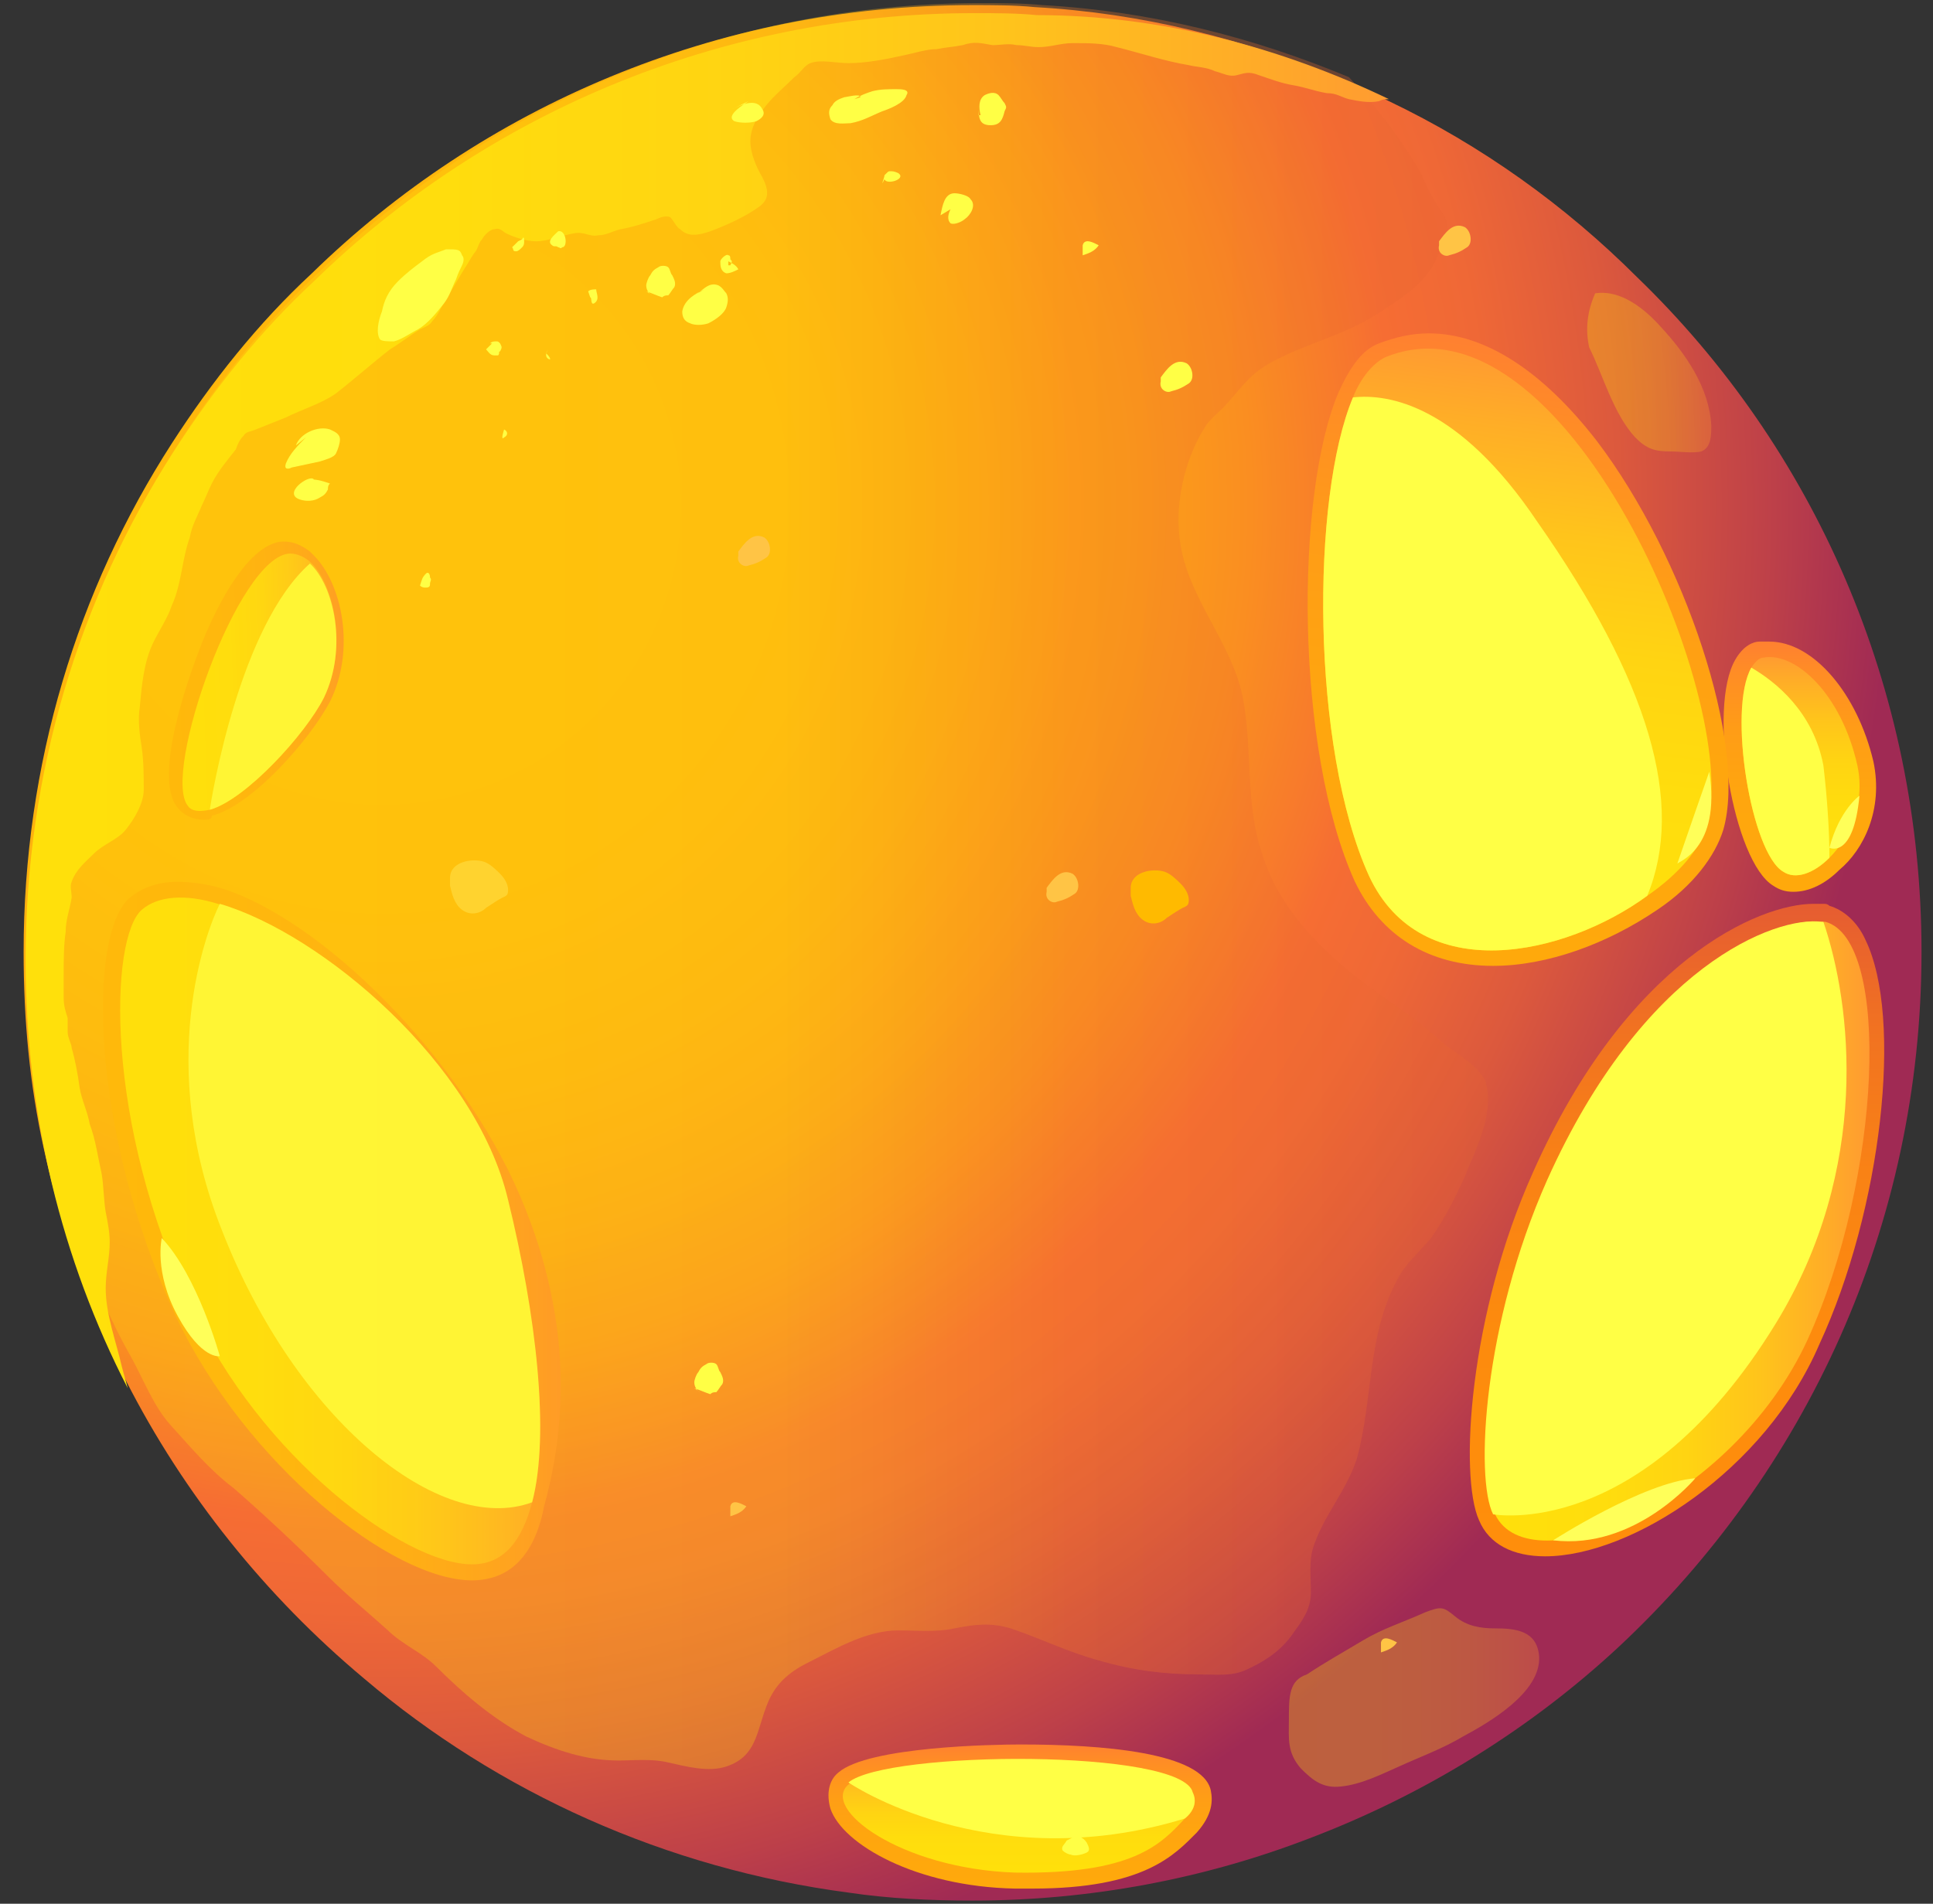 <svg width="67" height="66" viewBox="0 0 67 66" fill="none" xmlns="http://www.w3.org/2000/svg">
<rect x="0" y="0" width="67" height="66" fill="#333333" stroke="none"/>
<path fill-rule="evenodd" clip-rule="evenodd" d="M66.602 32.999C66.602 42.506 62.577 51.041 56.124 57.078C53.07 59.923 49.393 62.213 45.368 63.739C41.76 65.127 37.804 65.89 33.71 65.89C32.253 65.89 30.796 65.821 29.408 65.613C23.093 64.78 17.265 62.143 12.615 58.188C9.215 55.343 6.37 51.804 4.358 47.849C3.109 45.351 2.137 42.644 1.513 39.799C1.027 37.579 0.819 35.358 0.819 32.999C0.819 26.476 2.692 20.439 5.954 15.374C7.342 13.223 8.938 11.21 10.811 9.475C16.709 3.716 24.828 0.177 33.71 0.177C34.404 0.177 35.167 0.177 35.861 0.246C39.608 0.455 43.148 1.357 46.478 2.744C47.033 2.953 47.589 3.23 48.144 3.508C51.336 5.034 54.25 7.116 56.748 9.614C62.855 15.512 66.602 23.839 66.602 32.999Z" fill="url(#paint0_radial_168_75083)"/>
<path fill-rule="evenodd" clip-rule="evenodd" d="M16.362 54.788C13.587 54.788 8.521 50.763 6.092 45.628C3.109 39.175 3.039 32.375 4.496 31.125C4.913 30.779 5.468 30.57 6.162 30.57C6.578 30.57 7.133 30.64 7.619 30.779C11.089 31.819 15.946 36.607 18.028 41.465C20.04 46.183 19.485 49.931 18.86 52.221C18.444 54.372 17.264 54.788 16.362 54.788Z" fill="url(#paint1_linear_168_75083)"/>
<path fill-rule="evenodd" clip-rule="evenodd" d="M18.444 52.082C18.097 53.4 17.473 54.233 16.363 54.233C14.003 54.233 9.007 50.486 6.648 45.351C3.594 38.897 3.803 32.513 4.913 31.542C5.468 31.056 6.44 30.987 7.55 31.334C11.089 32.374 16.432 36.885 17.542 41.604C18.583 45.559 19.069 49.722 18.444 52.082Z" fill="url(#paint2_linear_168_75083)"/>
<path fill-rule="evenodd" clip-rule="evenodd" d="M7.064 28.419C6.717 28.419 6.37 28.28 6.162 28.003C5.26 26.962 6.578 23.284 7.134 21.966C8.036 19.884 9.007 18.774 9.84 18.774C10.187 18.774 10.464 18.913 10.742 19.121L10.881 19.26C11.852 20.231 12.338 22.521 11.436 24.325C10.742 25.644 8.73 27.933 7.342 28.28C7.342 28.419 7.203 28.419 7.064 28.419Z" fill="url(#paint3_linear_168_75083)"/>
<path fill-rule="evenodd" clip-rule="evenodd" d="M11.228 24.186C10.603 25.435 8.521 27.725 7.272 28.072C6.925 28.142 6.648 28.142 6.509 27.933C5.607 26.823 8.244 19.26 10.048 19.19C10.325 19.19 10.603 19.329 10.811 19.537C11.575 20.3 12.06 22.452 11.228 24.186Z" fill="url(#paint4_linear_168_75083)"/>
<path fill-rule="evenodd" clip-rule="evenodd" d="M53.556 53.955C52.446 53.955 51.613 53.539 51.266 52.706C50.572 51.179 50.919 45.559 53.14 40.632C56.401 33.277 60.981 31.334 62.855 31.334C62.993 31.334 63.132 31.334 63.202 31.334C63.271 31.334 63.34 31.334 63.41 31.403C63.895 31.542 64.381 31.958 64.659 32.583C65.977 35.289 65.214 41.95 63.063 46.6C61.189 50.971 56.54 53.955 53.556 53.955Z" fill="url(#paint5_linear_168_75083)"/>
<path fill-rule="evenodd" clip-rule="evenodd" d="M62.646 46.461C60.009 52.151 53.001 54.996 51.821 52.498C51.197 51.249 51.474 45.906 53.695 40.91C57.026 33.485 61.605 31.75 63.201 31.958H63.271C65.561 32.583 65.214 40.84 62.646 46.461Z" fill="url(#paint6_linear_168_75083)"/>
<path fill-rule="evenodd" clip-rule="evenodd" d="M62.161 30.917C61.883 30.917 61.675 30.848 61.467 30.709C60.079 29.877 59.177 24.533 60.148 22.868C60.426 22.382 60.773 22.243 60.981 22.243C61.051 22.243 61.189 22.243 61.328 22.243C62.855 22.243 64.381 24.048 64.936 26.407C65.284 28.072 64.59 29.46 63.757 30.154C63.271 30.64 62.716 30.917 62.161 30.917Z" fill="url(#paint7_linear_168_75083)"/>
<path fill-rule="evenodd" clip-rule="evenodd" d="M63.41 29.738C62.855 30.293 62.23 30.501 61.814 30.223C60.703 29.599 59.871 24.603 60.703 23.145C60.842 22.937 60.981 22.799 61.12 22.799C62.23 22.59 63.826 24.048 64.381 26.546C64.659 27.864 64.104 29.044 63.41 29.738Z" fill="url(#paint8_linear_168_75083)"/>
<path fill-rule="evenodd" clip-rule="evenodd" d="M35.792 65.474C35.584 65.474 35.376 65.474 35.167 65.474C31.767 65.405 29.2 63.947 28.783 62.699C28.645 62.213 28.714 61.727 29.061 61.449C30.102 60.547 34.473 60.478 35.376 60.478C38.221 60.478 41.69 60.755 41.968 62.074C42.037 62.421 42.037 62.907 41.482 63.531C40.719 64.294 39.678 65.474 35.792 65.474Z" fill="url(#paint9_linear_168_75083)"/>
<path fill-rule="evenodd" clip-rule="evenodd" d="M41.066 63.045C40.233 63.947 39.261 64.988 35.167 64.919C31.212 64.78 28.436 62.699 29.408 61.866C30.726 60.755 40.996 60.686 41.343 62.213C41.482 62.421 41.413 62.768 41.066 63.045Z" fill="url(#paint10_linear_168_75083)"/>
<path fill-rule="evenodd" clip-rule="evenodd" d="M51.752 33.485C49.531 33.485 47.866 32.444 46.964 30.57C44.882 25.991 44.882 17.108 46.409 13.569C46.825 12.667 47.242 12.112 47.797 11.904C48.352 11.696 48.907 11.557 49.531 11.557C51.474 11.557 53.487 12.876 55.36 15.304C58.413 19.329 60.565 25.852 59.732 28.766C59.454 29.668 58.691 30.709 57.442 31.542C55.707 32.721 53.626 33.485 51.752 33.485Z" fill="url(#paint11_linear_168_75083)"/>
<path fill-rule="evenodd" clip-rule="evenodd" d="M59.177 28.558C58.969 29.391 58.205 30.293 57.095 31.056C54.25 33.138 49.254 34.248 47.45 30.362C45.438 25.921 45.438 17.247 46.895 13.778C47.172 13.084 47.589 12.598 48.005 12.39C54.181 9.822 60.357 24.256 59.177 28.558Z" fill="url(#paint12_linear_168_75083)"/>
<path fill-rule="evenodd" clip-rule="evenodd" d="M18.444 52.082C15.252 53.261 10.256 49.236 7.689 42.644C5.399 36.885 7.133 32.305 7.619 31.334C11.158 32.374 16.501 36.885 17.612 41.603C18.583 45.559 19.069 49.722 18.444 52.082Z" fill="#FFFF45"/>
<path fill-rule="evenodd" clip-rule="evenodd" d="M41.066 63.045C34.266 65.127 29.408 61.796 29.408 61.796C30.727 60.686 40.996 60.617 41.343 62.143C41.482 62.421 41.413 62.768 41.066 63.045Z" fill="#FFFF45"/>
<path fill-rule="evenodd" clip-rule="evenodd" d="M61.536 45.906C56.887 53.469 51.752 52.498 51.752 52.498C51.127 51.249 51.405 45.906 53.626 40.91C56.956 33.485 61.536 31.75 63.132 31.958H63.201C64.173 34.803 64.867 40.493 61.536 45.906Z" fill="#FFFF45"/>
<path fill-rule="evenodd" clip-rule="evenodd" d="M57.095 31.056C54.25 33.138 49.254 34.248 47.45 30.362C45.438 25.921 45.438 17.247 46.895 13.778C48.144 13.639 50.572 14.055 53.279 18.08C57.165 23.631 58.414 27.864 57.095 31.056Z" fill="#FFFF45"/>
<path fill-rule="evenodd" clip-rule="evenodd" d="M63.41 29.738C62.855 30.293 62.23 30.501 61.814 30.223C60.703 29.599 59.871 24.603 60.703 23.145C61.536 23.631 62.855 24.672 63.202 26.546C63.34 27.725 63.41 28.836 63.41 29.738Z" fill="#FFFF45"/>
<path fill-rule="evenodd" clip-rule="evenodd" d="M11.228 24.186C10.603 25.435 8.521 27.725 7.272 28.072C7.342 27.587 8.313 21.688 10.742 19.537C11.575 20.3 12.06 22.452 11.228 24.186Z" fill="#FFFF45"/>
<path opacity="0.3" fill-rule="evenodd" clip-rule="evenodd" d="M50.781 40.771C50.434 41.534 50.087 42.228 49.601 42.922C49.185 43.408 48.699 43.824 48.422 44.379C47.381 46.322 47.589 48.543 47.034 50.555C46.687 51.665 45.854 52.567 45.507 53.678C45.368 54.163 45.438 54.649 45.438 55.204C45.438 55.829 45.091 56.245 44.744 56.731C44.327 57.286 43.772 57.633 43.148 57.91C42.662 58.119 42.107 58.049 41.552 58.049C40.372 58.049 39.262 57.91 38.082 57.563C37.041 57.286 36.07 56.8 35.029 56.453C34.335 56.245 33.78 56.315 33.086 56.453C32.462 56.592 31.768 56.523 31.143 56.523C30.033 56.523 28.992 57.147 28.02 57.633C27.326 57.98 26.841 58.396 26.563 59.16C26.216 60.062 26.216 60.894 25.175 61.241C24.551 61.449 23.788 61.241 23.163 61.102C22.608 60.964 21.983 61.033 21.428 61.033C20.318 61.033 19.277 60.686 18.236 60.2C17.057 59.576 16.016 58.674 15.114 57.772C14.628 57.286 13.934 57.008 13.448 56.523C12.754 55.898 11.991 55.274 11.367 54.649C10.326 53.608 9.215 52.567 8.105 51.596C7.272 50.971 6.579 50.139 5.885 49.375C5.33 48.751 4.983 47.849 4.566 47.085C3.734 45.628 3.04 43.963 2.623 42.297C2.138 40.424 1.582 38.411 1.652 36.469C1.652 34.803 1.444 33.277 1.444 31.611C1.305 34.734 1.444 37.301 1.791 39.73C1.305 37.509 1.097 35.289 1.097 32.93C1.097 26.407 2.97 20.37 6.232 15.304C7.619 13.153 9.215 11.141 11.089 9.406C16.987 3.647 25.106 0.108 33.988 0.108C34.682 0.108 35.445 0.108 36.139 0.177C39.886 0.385 43.425 1.287 46.756 2.675C47.589 3.577 48.422 4.618 49.046 5.659C49.324 6.075 49.462 6.561 49.74 6.977C49.948 7.394 50.226 7.532 50.156 8.018C50.087 8.296 49.948 8.643 49.809 8.92C49.462 9.822 48.422 10.447 47.658 10.933C46.548 11.627 45.299 11.904 44.119 12.529C43.356 12.945 43.148 13.292 42.593 13.916C42.315 14.263 41.968 14.472 41.76 14.819C41.135 15.79 40.788 17.178 40.858 18.288C40.927 20.509 42.662 22.105 43.078 24.186C43.425 25.991 43.148 27.933 43.772 29.668C44.397 31.681 46.132 33.277 47.797 34.456C48.491 34.942 49.115 35.358 49.74 35.913C50.295 36.469 51.058 36.746 51.475 37.44C51.822 38.55 51.197 39.73 50.781 40.771Z" fill="url(#paint13_linear_168_75083)"/>
<path fill-rule="evenodd" clip-rule="evenodd" d="M48.144 3.438C48.005 3.438 47.935 3.438 47.797 3.508C47.45 3.577 47.103 3.508 46.756 3.438C46.478 3.369 46.339 3.23 45.992 3.23C45.576 3.161 45.229 3.022 44.813 2.953C44.397 2.883 44.05 2.744 43.633 2.606C43.286 2.467 43.147 2.536 42.87 2.606C42.592 2.675 42.384 2.536 42.106 2.467C41.829 2.328 41.482 2.328 41.205 2.259C40.372 2.12 39.539 1.842 38.706 1.634C38.221 1.495 37.735 1.495 37.18 1.495C36.763 1.495 36.416 1.634 36 1.634C35.723 1.634 35.514 1.565 35.237 1.565C34.959 1.495 34.682 1.565 34.404 1.565C33.988 1.495 33.78 1.426 33.363 1.565C33.016 1.634 32.808 1.634 32.461 1.704C32.114 1.704 31.698 1.842 31.351 1.912C30.726 2.051 30.032 2.189 29.408 2.189C28.992 2.189 28.436 2.051 28.09 2.189C27.881 2.259 27.743 2.536 27.534 2.675C27.187 3.022 26.84 3.3 26.563 3.647C26.285 3.994 26.008 4.41 26.008 4.896C26.008 5.312 26.216 5.798 26.424 6.145C26.632 6.561 26.702 6.908 26.285 7.186C25.8 7.532 25.175 7.81 24.62 8.018C24.204 8.157 23.857 8.226 23.579 7.949C23.44 7.879 23.371 7.671 23.232 7.532C23.093 7.463 22.885 7.532 22.746 7.602C22.33 7.741 21.914 7.879 21.497 7.949C21.22 8.018 21.012 8.157 20.734 8.157C20.456 8.226 20.248 8.018 19.901 8.088C19.485 8.157 18.999 8.365 18.583 8.365C18.236 8.365 17.82 8.226 17.542 8.088C17.403 8.018 17.334 7.879 17.126 7.949C16.987 7.949 16.779 8.157 16.709 8.296C16.571 8.435 16.571 8.643 16.432 8.782C16.293 8.99 16.224 9.128 16.085 9.337C15.877 9.684 15.668 10.031 15.46 10.377C15.322 10.586 15.183 10.933 14.975 11.141C14.905 11.28 14.697 11.349 14.558 11.418C14.211 11.627 13.864 11.904 13.517 12.112C12.893 12.598 12.268 13.153 11.644 13.639C11.158 13.986 10.464 14.194 9.909 14.472C9.562 14.61 9.215 14.749 8.868 14.888C8.729 14.957 8.521 14.957 8.452 15.096C8.313 15.235 8.244 15.374 8.174 15.582C7.897 15.929 7.55 16.345 7.342 16.762C7.203 17.039 7.133 17.247 6.995 17.525C6.856 17.872 6.648 18.219 6.578 18.635C6.301 19.398 6.301 20.231 5.954 20.994C5.815 21.411 5.537 21.827 5.329 22.243C4.982 22.937 4.913 23.77 4.843 24.533C4.774 24.95 4.843 25.505 4.913 25.921C4.982 26.407 4.982 26.893 4.982 27.378C4.982 27.864 4.635 28.419 4.358 28.766C4.08 29.113 3.594 29.252 3.247 29.599C2.97 29.876 2.623 30.154 2.484 30.57C2.415 30.709 2.484 30.917 2.484 31.125C2.415 31.542 2.276 31.889 2.276 32.305C2.207 32.791 2.207 33.277 2.207 33.832C2.207 34.109 2.207 34.318 2.207 34.595C2.207 34.873 2.276 35.081 2.345 35.289C2.345 35.428 2.345 35.636 2.345 35.775C2.345 35.983 2.484 36.191 2.484 36.33C2.623 36.816 2.692 37.232 2.762 37.718C2.831 38.134 3.039 38.55 3.109 38.967C3.317 39.522 3.386 40.077 3.525 40.702C3.594 41.118 3.594 41.604 3.664 42.02C3.733 42.367 3.803 42.714 3.803 43.061C3.803 43.616 3.664 44.102 3.664 44.657C3.664 45.559 4.011 46.461 4.219 47.363C4.288 47.641 4.358 47.849 4.427 48.126C2.137 43.685 0.888 38.62 0.888 33.277C0.888 26.754 2.762 20.717 6.023 15.651C7.411 13.5 9.007 11.488 10.88 9.753C16.779 3.994 24.898 0.455 33.78 0.455C34.474 0.455 35.237 0.455 35.931 0.524C40.233 0.524 44.396 1.634 48.144 3.438Z" fill="url(#paint14_linear_168_75083)"/>
<path opacity="0.3" fill-rule="evenodd" clip-rule="evenodd" d="M45.299 58.049C45.923 57.633 46.548 57.286 47.242 56.87C47.936 56.453 48.63 56.245 49.393 55.898C49.948 55.69 50.017 55.69 50.434 56.037C50.85 56.384 51.336 56.453 51.822 56.453C52.516 56.453 53.279 56.523 53.348 57.425C53.418 58.674 51.613 59.715 50.711 60.2C50.017 60.617 49.254 60.894 48.491 61.241C47.866 61.519 47.172 61.866 46.478 61.935C45.854 62.005 45.507 61.727 45.091 61.311C44.605 60.755 44.674 60.27 44.674 59.645C44.674 58.812 44.674 58.257 45.299 58.049Z" fill="url(#paint15_linear_168_75083)"/>
<path opacity="0.3" fill-rule="evenodd" clip-rule="evenodd" d="M55.083 12.043C55.568 13.014 55.915 14.333 56.679 15.165C57.095 15.582 57.373 15.651 57.928 15.651C58.205 15.651 58.691 15.721 58.968 15.651C59.315 15.512 59.315 15.096 59.315 14.749C59.246 13.431 58.413 12.251 57.581 11.349C57.026 10.725 56.193 10.031 55.291 10.169C55.013 10.794 54.944 11.418 55.083 12.043Z" fill="url(#paint16_linear_168_75083)"/>
<path fill-rule="evenodd" clip-rule="evenodd" d="M36.972 63.809C36.902 63.947 36.764 64.017 36.833 64.156C36.902 64.225 37.041 64.294 37.11 64.294C37.249 64.364 37.527 64.294 37.666 64.225C37.804 64.156 37.735 64.017 37.666 63.878C37.527 63.67 37.319 63.6 37.11 63.739L36.972 63.809Z" fill="#FFFF45"/>
<path fill-rule="evenodd" clip-rule="evenodd" d="M15.46 8.643C15.113 8.782 14.975 8.782 14.628 9.059C14.35 9.267 14.072 9.475 13.795 9.753C13.448 10.1 13.309 10.447 13.24 10.794C13.101 11.141 13.032 11.557 13.17 11.765C13.24 11.835 13.448 11.835 13.656 11.835C13.934 11.765 14.211 11.557 14.489 11.418C14.836 11.21 15.113 10.863 15.391 10.516C15.599 10.239 15.668 9.961 15.807 9.684C15.877 9.475 15.946 9.337 16.015 9.198C16.085 9.059 16.085 8.92 16.015 8.851C15.946 8.643 15.877 8.643 15.46 8.643Z" fill="#FFFF45"/>
<path fill-rule="evenodd" clip-rule="evenodd" d="M19.346 8.018C19.208 8.157 18.93 8.365 19.138 8.504C19.208 8.573 19.277 8.504 19.346 8.573C19.416 8.573 19.416 8.643 19.485 8.573C19.694 8.573 19.624 7.949 19.346 8.018Z" fill="#FFFF45"/>
<path fill-rule="evenodd" clip-rule="evenodd" d="M20.387 10.1C20.457 10.031 20.595 10.031 20.665 10.031C20.665 10.169 20.804 10.377 20.595 10.516C20.457 10.586 20.526 10.308 20.457 10.308L20.387 10.1Z" fill="#FFFF45"/>
<path fill-rule="evenodd" clip-rule="evenodd" d="M22.399 10.1C22.608 10.169 22.746 10.239 22.954 10.308C23.024 10.239 23.093 10.239 23.163 10.239C23.232 10.169 23.302 10.031 23.371 9.961C23.44 9.822 23.371 9.684 23.302 9.545C23.232 9.475 23.232 9.337 23.163 9.267C23.093 9.198 22.885 9.198 22.816 9.267C22.677 9.337 22.608 9.406 22.538 9.545C22.469 9.614 22.399 9.822 22.399 9.892C22.399 10.031 22.469 10.169 22.608 10.239L22.399 10.1Z" fill="#FFFF45"/>
<path fill-rule="evenodd" clip-rule="evenodd" d="M24.065 48.126C24.273 48.196 24.412 48.265 24.62 48.334C24.689 48.265 24.759 48.265 24.828 48.265C24.898 48.196 24.967 48.057 25.036 47.988C25.106 47.849 25.036 47.71 24.967 47.571C24.898 47.502 24.898 47.363 24.828 47.294C24.759 47.224 24.551 47.224 24.481 47.294C24.343 47.363 24.273 47.432 24.204 47.571C24.134 47.641 24.065 47.849 24.065 47.918C24.065 48.057 24.134 48.196 24.273 48.265L24.065 48.126Z" fill="#FFFF45"/>
<path fill-rule="evenodd" clip-rule="evenodd" d="M17.056 11.904C16.987 11.974 16.918 12.043 16.848 12.112C16.918 12.182 16.987 12.32 17.126 12.32C17.195 12.32 17.265 12.32 17.265 12.32C17.334 12.251 17.265 12.182 17.334 12.182C17.403 12.043 17.403 12.043 17.334 11.904C17.265 11.835 17.265 11.835 17.195 11.835C17.126 11.835 17.056 11.835 16.987 11.904H17.056Z" fill="#FFFF45"/>
<path fill-rule="evenodd" clip-rule="evenodd" d="M17.473 14.888C17.473 14.888 17.334 15.304 17.473 15.165C17.612 15.096 17.612 14.957 17.473 14.888C17.542 14.888 17.542 14.888 17.473 14.888Z" fill="#FFFF45"/>
<path fill-rule="evenodd" clip-rule="evenodd" d="M14.766 19.884C14.627 20.023 14.627 20.092 14.558 20.3C14.627 20.37 14.697 20.37 14.766 20.37C14.905 20.37 14.905 20.3 14.905 20.231C14.905 20.162 14.975 20.092 14.905 20.023C14.905 19.884 14.836 19.815 14.766 19.884Z" fill="#FFFF45"/>
<path fill-rule="evenodd" clip-rule="evenodd" d="M18.93 12.251C19 12.32 19.069 12.39 19.069 12.459C19 12.459 18.93 12.39 18.93 12.32C18.93 12.182 18.93 12.251 19 12.112L18.93 12.251Z" fill="#FFFF45"/>
<path fill-rule="evenodd" clip-rule="evenodd" d="M17.959 8.365C17.889 8.435 17.82 8.504 17.75 8.573C17.82 8.643 17.75 8.712 17.889 8.712C17.959 8.712 18.028 8.643 18.097 8.573C18.167 8.504 18.167 8.435 18.167 8.365C18.167 8.296 18.167 8.157 18.097 8.296L17.959 8.365Z" fill="#FFFF45"/>
<path fill-rule="evenodd" clip-rule="evenodd" d="M30.588 6.353C30.588 6.283 30.657 6.145 30.657 6.075L30.727 6.006C30.796 5.937 30.796 5.937 30.866 5.937C30.935 5.937 31.004 5.937 31.143 6.006C31.421 6.214 30.727 6.422 30.657 6.214L30.588 6.353Z" fill="#FFFF45"/>
<path fill-rule="evenodd" clip-rule="evenodd" d="M32.947 7.255C32.878 7.394 32.808 7.602 32.947 7.741C33.086 7.81 33.363 7.671 33.433 7.602C33.641 7.463 33.849 7.116 33.641 6.908C33.572 6.769 33.225 6.7 33.086 6.7C32.739 6.7 32.669 7.116 32.6 7.463L32.947 7.255Z" fill="#FFFF45"/>
<path fill-rule="evenodd" clip-rule="evenodd" d="M33.988 3.994C33.919 3.716 33.919 3.438 34.127 3.3C34.265 3.23 34.474 3.161 34.612 3.3C34.682 3.369 34.751 3.508 34.821 3.577C34.89 3.716 34.89 3.716 34.821 3.855C34.751 4.132 34.682 4.341 34.335 4.341C33.919 4.341 33.919 4.063 33.919 3.647V3.994H33.988Z" fill="#FFFF45"/>
<path fill-rule="evenodd" clip-rule="evenodd" d="M37.527 8.851C37.735 8.782 37.943 8.712 38.082 8.504C37.943 8.435 37.596 8.226 37.527 8.504V8.851Z" fill="#FFFF45"/>
<path fill-rule="evenodd" clip-rule="evenodd" d="M25.314 52.567C25.522 52.498 25.73 52.429 25.869 52.22C25.73 52.151 25.383 51.943 25.314 52.22V52.567Z" fill="#FFC445"/>
<path fill-rule="evenodd" clip-rule="evenodd" d="M47.866 57.286C48.074 57.217 48.283 57.147 48.421 56.939C48.283 56.87 47.936 56.661 47.866 56.939V57.286Z" fill="#FFC445"/>
<path fill-rule="evenodd" clip-rule="evenodd" d="M40.233 13.084C40.441 12.806 40.719 12.39 41.135 12.598C41.343 12.737 41.413 13.153 41.205 13.292C40.996 13.431 40.858 13.5 40.58 13.57C40.441 13.639 40.164 13.5 40.233 13.223V13.084Z" fill="#FFFF45"/>
<path fill-rule="evenodd" clip-rule="evenodd" d="M25.591 19.121C25.8 18.843 26.077 18.427 26.494 18.635C26.702 18.774 26.771 19.19 26.563 19.329C26.355 19.468 26.216 19.537 25.939 19.607C25.8 19.676 25.522 19.537 25.591 19.26V19.121Z" fill="#FFC445"/>
<path fill-rule="evenodd" clip-rule="evenodd" d="M49.879 8.365C50.087 8.088 50.364 7.671 50.781 7.879C50.989 8.018 51.058 8.435 50.85 8.573C50.642 8.712 50.503 8.782 50.226 8.851C50.087 8.92 49.809 8.782 49.879 8.504V8.365Z" fill="#FFC445"/>
<path fill-rule="evenodd" clip-rule="evenodd" d="M36.278 30.779C36.486 30.501 36.763 30.085 37.18 30.293C37.388 30.432 37.457 30.848 37.249 30.987C37.041 31.125 36.902 31.195 36.624 31.264C36.486 31.334 36.208 31.195 36.278 30.917V30.779Z" fill="#FFC445"/>
<path fill-rule="evenodd" clip-rule="evenodd" d="M24.412 10.031C24.134 10.169 23.718 10.378 23.648 10.794C23.648 11.002 23.718 11.141 23.926 11.21C24.065 11.28 24.342 11.28 24.55 11.21C24.828 11.072 25.106 10.863 25.175 10.655C25.244 10.447 25.244 10.308 25.175 10.169C25.106 10.1 25.036 9.961 24.898 9.892C24.55 9.753 24.342 10.1 24.065 10.239L24.412 10.031Z" fill="#FFFF45"/>
<path fill-rule="evenodd" clip-rule="evenodd" d="M25.244 9.059C25.383 9.129 25.522 9.198 25.591 9.337C25.453 9.406 25.314 9.475 25.175 9.475C24.967 9.406 24.967 9.198 24.967 9.059C24.967 8.99 25.175 8.782 25.244 8.851C25.314 8.851 25.314 8.92 25.314 8.99C25.383 9.059 25.383 9.059 25.314 9.198H25.244V9.059Z" fill="#FFFF45"/>
<path fill-rule="evenodd" clip-rule="evenodd" d="M10.603 15.166C10.325 15.443 10.048 15.721 9.909 16.068C9.84 16.276 9.978 16.276 10.117 16.206C10.464 16.137 10.742 16.068 11.089 15.998C11.297 15.929 11.575 15.86 11.644 15.721C11.713 15.582 11.783 15.374 11.783 15.235C11.783 15.027 11.575 14.957 11.436 14.888C11.019 14.749 10.395 15.027 10.256 15.443L10.603 15.166Z" fill="#FFFF45"/>
<path fill-rule="evenodd" clip-rule="evenodd" d="M10.811 16.623C11.02 16.623 11.228 16.692 11.436 16.762C11.366 16.831 11.366 16.9 11.366 16.97C11.297 17.108 11.228 17.178 11.089 17.247C10.881 17.386 10.603 17.386 10.395 17.317C9.77 17.108 10.742 16.415 10.881 16.623H10.811Z" fill="#FFFF45"/>
<path fill-rule="evenodd" clip-rule="evenodd" d="M29.616 3.438C29.824 3.3 30.032 3.23 30.241 3.161C30.518 3.091 30.796 3.091 31.073 3.091C31.212 3.091 31.559 3.091 31.42 3.3C31.351 3.577 30.796 3.785 30.587 3.855C30.241 3.994 29.894 4.202 29.477 4.271C29.269 4.271 28.922 4.341 28.783 4.132C28.714 3.924 28.714 3.785 28.853 3.647C28.922 3.508 29.061 3.438 29.269 3.369C29.338 3.369 29.824 3.23 29.824 3.369L29.616 3.438Z" fill="#FFFF45"/>
<path fill-rule="evenodd" clip-rule="evenodd" d="M25.939 3.508C25.869 3.577 25.106 3.994 25.453 4.202C25.661 4.271 26.008 4.271 26.216 4.202C26.355 4.132 26.563 3.994 26.424 3.785C26.216 3.369 25.661 3.647 25.383 3.785L25.939 3.508Z" fill="#FFFF45"/>
<path fill-rule="evenodd" clip-rule="evenodd" d="M15.599 30.709C15.668 30.987 15.738 31.334 16.015 31.542C16.293 31.75 16.64 31.681 16.848 31.473C17.056 31.334 17.265 31.195 17.403 31.125C17.542 31.056 17.611 31.056 17.611 30.848C17.611 30.64 17.473 30.432 17.334 30.293C17.195 30.154 16.987 29.946 16.779 29.877C16.362 29.738 15.599 29.877 15.599 30.432V30.709Z" fill="#FFD32F"/>
<path fill-rule="evenodd" clip-rule="evenodd" d="M39.192 31.056C39.262 31.334 39.331 31.681 39.609 31.889C39.886 32.097 40.233 32.028 40.441 31.82C40.65 31.681 40.858 31.542 40.997 31.473C41.135 31.403 41.205 31.403 41.205 31.195C41.205 30.987 41.066 30.779 40.927 30.64C40.788 30.501 40.58 30.293 40.372 30.224C39.956 30.085 39.192 30.224 39.192 30.779V31.056Z" fill="#FFBA00"/>
<path fill-rule="evenodd" clip-rule="evenodd" d="M5.607 42.922C5.607 42.922 5.329 44.102 6.162 45.628C6.995 47.155 7.619 47.016 7.619 47.016C7.619 47.016 6.856 44.24 5.607 42.922Z" fill="#FFFF59"/>
<path fill-rule="evenodd" clip-rule="evenodd" d="M59.246 26.754C59.246 26.754 58.275 29.529 58.136 29.946C58.136 29.876 59.662 29.46 59.246 26.754Z" fill="#FFFF59"/>
<path fill-rule="evenodd" clip-rule="evenodd" d="M64.451 27.587C64.451 27.587 63.757 28.072 63.41 29.391C63.41 29.391 64.242 29.807 64.451 27.587Z" fill="#FFFF59"/>
<path fill-rule="evenodd" clip-rule="evenodd" d="M53.834 53.4C53.834 53.4 56.957 51.388 58.761 51.249C58.761 51.249 56.679 53.747 53.834 53.4Z" fill="#FFFF59"/>
<defs>
<radialGradient id="paint0_radial_168_75083" cx="0" cy="0" r="1" gradientUnits="userSpaceOnUse" gradientTransform="translate(13.387 17.646) scale(52.808 52.808)">
<stop offset="0.006" stop-color="#FFB80B"/>
<stop offset="0.258" stop-color="#FFB60C"/>
<stop offset="0.384" stop-color="#FEAE10"/>
<stop offset="0.482" stop-color="#FCA117"/>
<stop offset="0.566" stop-color="#FA8E21"/>
<stop offset="0.639" stop-color="#F7762E"/>
<stop offset="0.662" stop-color="#F66D33"/>
<stop offset="0.721" stop-color="#EF6836"/>
<stop offset="0.806" stop-color="#DC593D"/>
<stop offset="0.907" stop-color="#BD4049"/>
<stop offset="0.983" stop-color="#A02A54"/>
</radialGradient>
<linearGradient id="paint1_linear_168_75083" x1="3.626" y1="42.693" x2="19.543" y2="42.693" gradientUnits="userSpaceOnUse">
<stop offset="0.011" stop-color="#FFA90B"/>
<stop offset="0.371" stop-color="#FFA60E"/>
<stop offset="0.635" stop-color="#FF9D16"/>
<stop offset="0.868" stop-color="#FF8D25"/>
<stop offset="1" stop-color="#FF8031"/>
</linearGradient>
<linearGradient id="paint2_linear_168_75083" x1="4.187" y1="42.693" x2="18.703" y2="42.693" gradientUnits="userSpaceOnUse">
<stop offset="0.011" stop-color="#FFE00B"/>
<stop offset="0.306" stop-color="#FFDD0D"/>
<stop offset="0.522" stop-color="#FFD412"/>
<stop offset="0.714" stop-color="#FFC41B"/>
<stop offset="0.889" stop-color="#FFAD27"/>
<stop offset="1" stop-color="#FF9B31"/>
</linearGradient>
<linearGradient id="paint3_linear_168_75083" x1="5.783" y1="23.697" x2="12.12" y2="23.496" gradientUnits="userSpaceOnUse">
<stop offset="0.011" stop-color="#FFA90B"/>
<stop offset="0.371" stop-color="#FFA60E"/>
<stop offset="0.635" stop-color="#FF9D16"/>
<stop offset="0.868" stop-color="#FF8D25"/>
<stop offset="1" stop-color="#FF8031"/>
</linearGradient>
<linearGradient id="paint4_linear_168_75083" x1="6.173" y1="23.685" x2="11.716" y2="23.509" gradientUnits="userSpaceOnUse">
<stop offset="0.011" stop-color="#FFE00B"/>
<stop offset="0.306" stop-color="#FFDD0D"/>
<stop offset="0.522" stop-color="#FFD412"/>
<stop offset="0.714" stop-color="#FFC41B"/>
<stop offset="0.889" stop-color="#FFAD27"/>
<stop offset="1" stop-color="#FF9B31"/>
</linearGradient>
<linearGradient id="paint5_linear_168_75083" x1="58.155" y1="53.968" x2="58.155" y2="31.416" gradientUnits="userSpaceOnUse">
<stop offset="0.011" stop-color="#FF8E0B"/>
<stop offset="0.347" stop-color="#FD8B0D"/>
<stop offset="0.594" stop-color="#F98215"/>
<stop offset="0.811" stop-color="#F17221"/>
<stop offset="1" stop-color="#E65D31"/>
</linearGradient>
<linearGradient id="paint6_linear_168_75083" x1="51.511" y1="42.692" x2="64.785" y2="42.692" gradientUnits="userSpaceOnUse">
<stop offset="0.011" stop-color="#FFE00B"/>
<stop offset="0.306" stop-color="#FFDD0D"/>
<stop offset="0.522" stop-color="#FFD412"/>
<stop offset="0.714" stop-color="#FFC41B"/>
<stop offset="0.889" stop-color="#FFAD27"/>
<stop offset="1" stop-color="#FF9B31"/>
</linearGradient>
<linearGradient id="paint7_linear_168_75083" x1="62.4" y1="30.89" x2="62.4" y2="22.187" gradientUnits="userSpaceOnUse">
<stop offset="0.011" stop-color="#FFA90B"/>
<stop offset="0.371" stop-color="#FFA60E"/>
<stop offset="0.635" stop-color="#FF9D16"/>
<stop offset="0.868" stop-color="#FF8D25"/>
<stop offset="1" stop-color="#FF8031"/>
</linearGradient>
<linearGradient id="paint8_linear_168_75083" x1="62.395" y1="30.32" x2="62.395" y2="22.757" gradientUnits="userSpaceOnUse">
<stop offset="0.011" stop-color="#FFE00B"/>
<stop offset="0.306" stop-color="#FFDD0D"/>
<stop offset="0.522" stop-color="#FFD412"/>
<stop offset="0.714" stop-color="#FFC41B"/>
<stop offset="0.889" stop-color="#FFAD27"/>
<stop offset="1" stop-color="#FF9B31"/>
</linearGradient>
<linearGradient id="paint9_linear_168_75083" x1="35.358" y1="65.477" x2="35.358" y2="60.406" gradientUnits="userSpaceOnUse">
<stop offset="0.011" stop-color="#FFA90B"/>
<stop offset="0.371" stop-color="#FFA60E"/>
<stop offset="0.635" stop-color="#FF9D16"/>
<stop offset="0.868" stop-color="#FF8D25"/>
<stop offset="1" stop-color="#FF8031"/>
</linearGradient>
<linearGradient id="paint10_linear_168_75083" x1="35.357" y1="64.906" x2="35.357" y2="60.976" gradientUnits="userSpaceOnUse">
<stop offset="0.011" stop-color="#FFE00B"/>
<stop offset="0.306" stop-color="#FFDD0D"/>
<stop offset="0.522" stop-color="#FFD412"/>
<stop offset="0.714" stop-color="#FFC41B"/>
<stop offset="0.889" stop-color="#FFAD27"/>
<stop offset="1" stop-color="#FF9B31"/>
</linearGradient>
<linearGradient id="paint11_linear_168_75083" x1="51.253" y1="33.492" x2="54.098" y2="12.069" gradientUnits="userSpaceOnUse">
<stop offset="0.011" stop-color="#FFA90B"/>
<stop offset="0.371" stop-color="#FFA60E"/>
<stop offset="0.635" stop-color="#FF9D16"/>
<stop offset="0.868" stop-color="#FF8D25"/>
<stop offset="1" stop-color="#FF8031"/>
</linearGradient>
<linearGradient id="paint12_linear_168_75083" x1="51.327" y1="32.927" x2="54.021" y2="12.634" gradientUnits="userSpaceOnUse">
<stop offset="0.011" stop-color="#FFE00B"/>
<stop offset="0.306" stop-color="#FFDD0D"/>
<stop offset="0.522" stop-color="#FFD412"/>
<stop offset="0.714" stop-color="#FFC41B"/>
<stop offset="0.889" stop-color="#FFAD27"/>
<stop offset="1" stop-color="#FF9B31"/>
</linearGradient>
<linearGradient id="paint13_linear_168_75083" x1="0.874" y1="30.733" x2="51.435" y2="30.733" gradientUnits="userSpaceOnUse">
<stop offset="0.011" stop-color="#FFE00B"/>
<stop offset="0.306" stop-color="#FFDD0D"/>
<stop offset="0.522" stop-color="#FFD412"/>
<stop offset="0.714" stop-color="#F67C27"/>
<stop offset="0.889" stop-color="#ED6930"/>
<stop offset="1" stop-color="#E76332"/>
</linearGradient>
<linearGradient id="paint14_linear_168_75083" x1="0.873" y1="24.002" x2="48.163" y2="24.002" gradientUnits="userSpaceOnUse">
<stop offset="0.011" stop-color="#FFE00B"/>
<stop offset="0.306" stop-color="#FFDD0D"/>
<stop offset="0.522" stop-color="#FFD412"/>
<stop offset="0.714" stop-color="#FFC41B"/>
<stop offset="0.889" stop-color="#FFAD27"/>
<stop offset="1" stop-color="#FF9B31"/>
</linearGradient>
<linearGradient id="paint15_linear_168_75083" x1="44.697" y1="58.844" x2="53.369" y2="58.844" gradientUnits="userSpaceOnUse">
<stop offset="0.011" stop-color="#FFE00B"/>
<stop offset="0.306" stop-color="#FFDD0D"/>
<stop offset="0.522" stop-color="#FFD412"/>
<stop offset="0.714" stop-color="#FFC41B"/>
<stop offset="0.889" stop-color="#FFAD27"/>
<stop offset="1" stop-color="#FF9B31"/>
</linearGradient>
<linearGradient id="paint16_linear_168_75083" x1="54.993" y1="12.946" x2="59.261" y2="12.946" gradientUnits="userSpaceOnUse">
<stop offset="0.011" stop-color="#FFE00B"/>
<stop offset="0.306" stop-color="#FFDD0D"/>
<stop offset="0.522" stop-color="#FFD412"/>
<stop offset="0.714" stop-color="#FFC41B"/>
<stop offset="0.889" stop-color="#FFAD27"/>
<stop offset="1" stop-color="#FF9B31"/>
</linearGradient>
</defs>
</svg>
